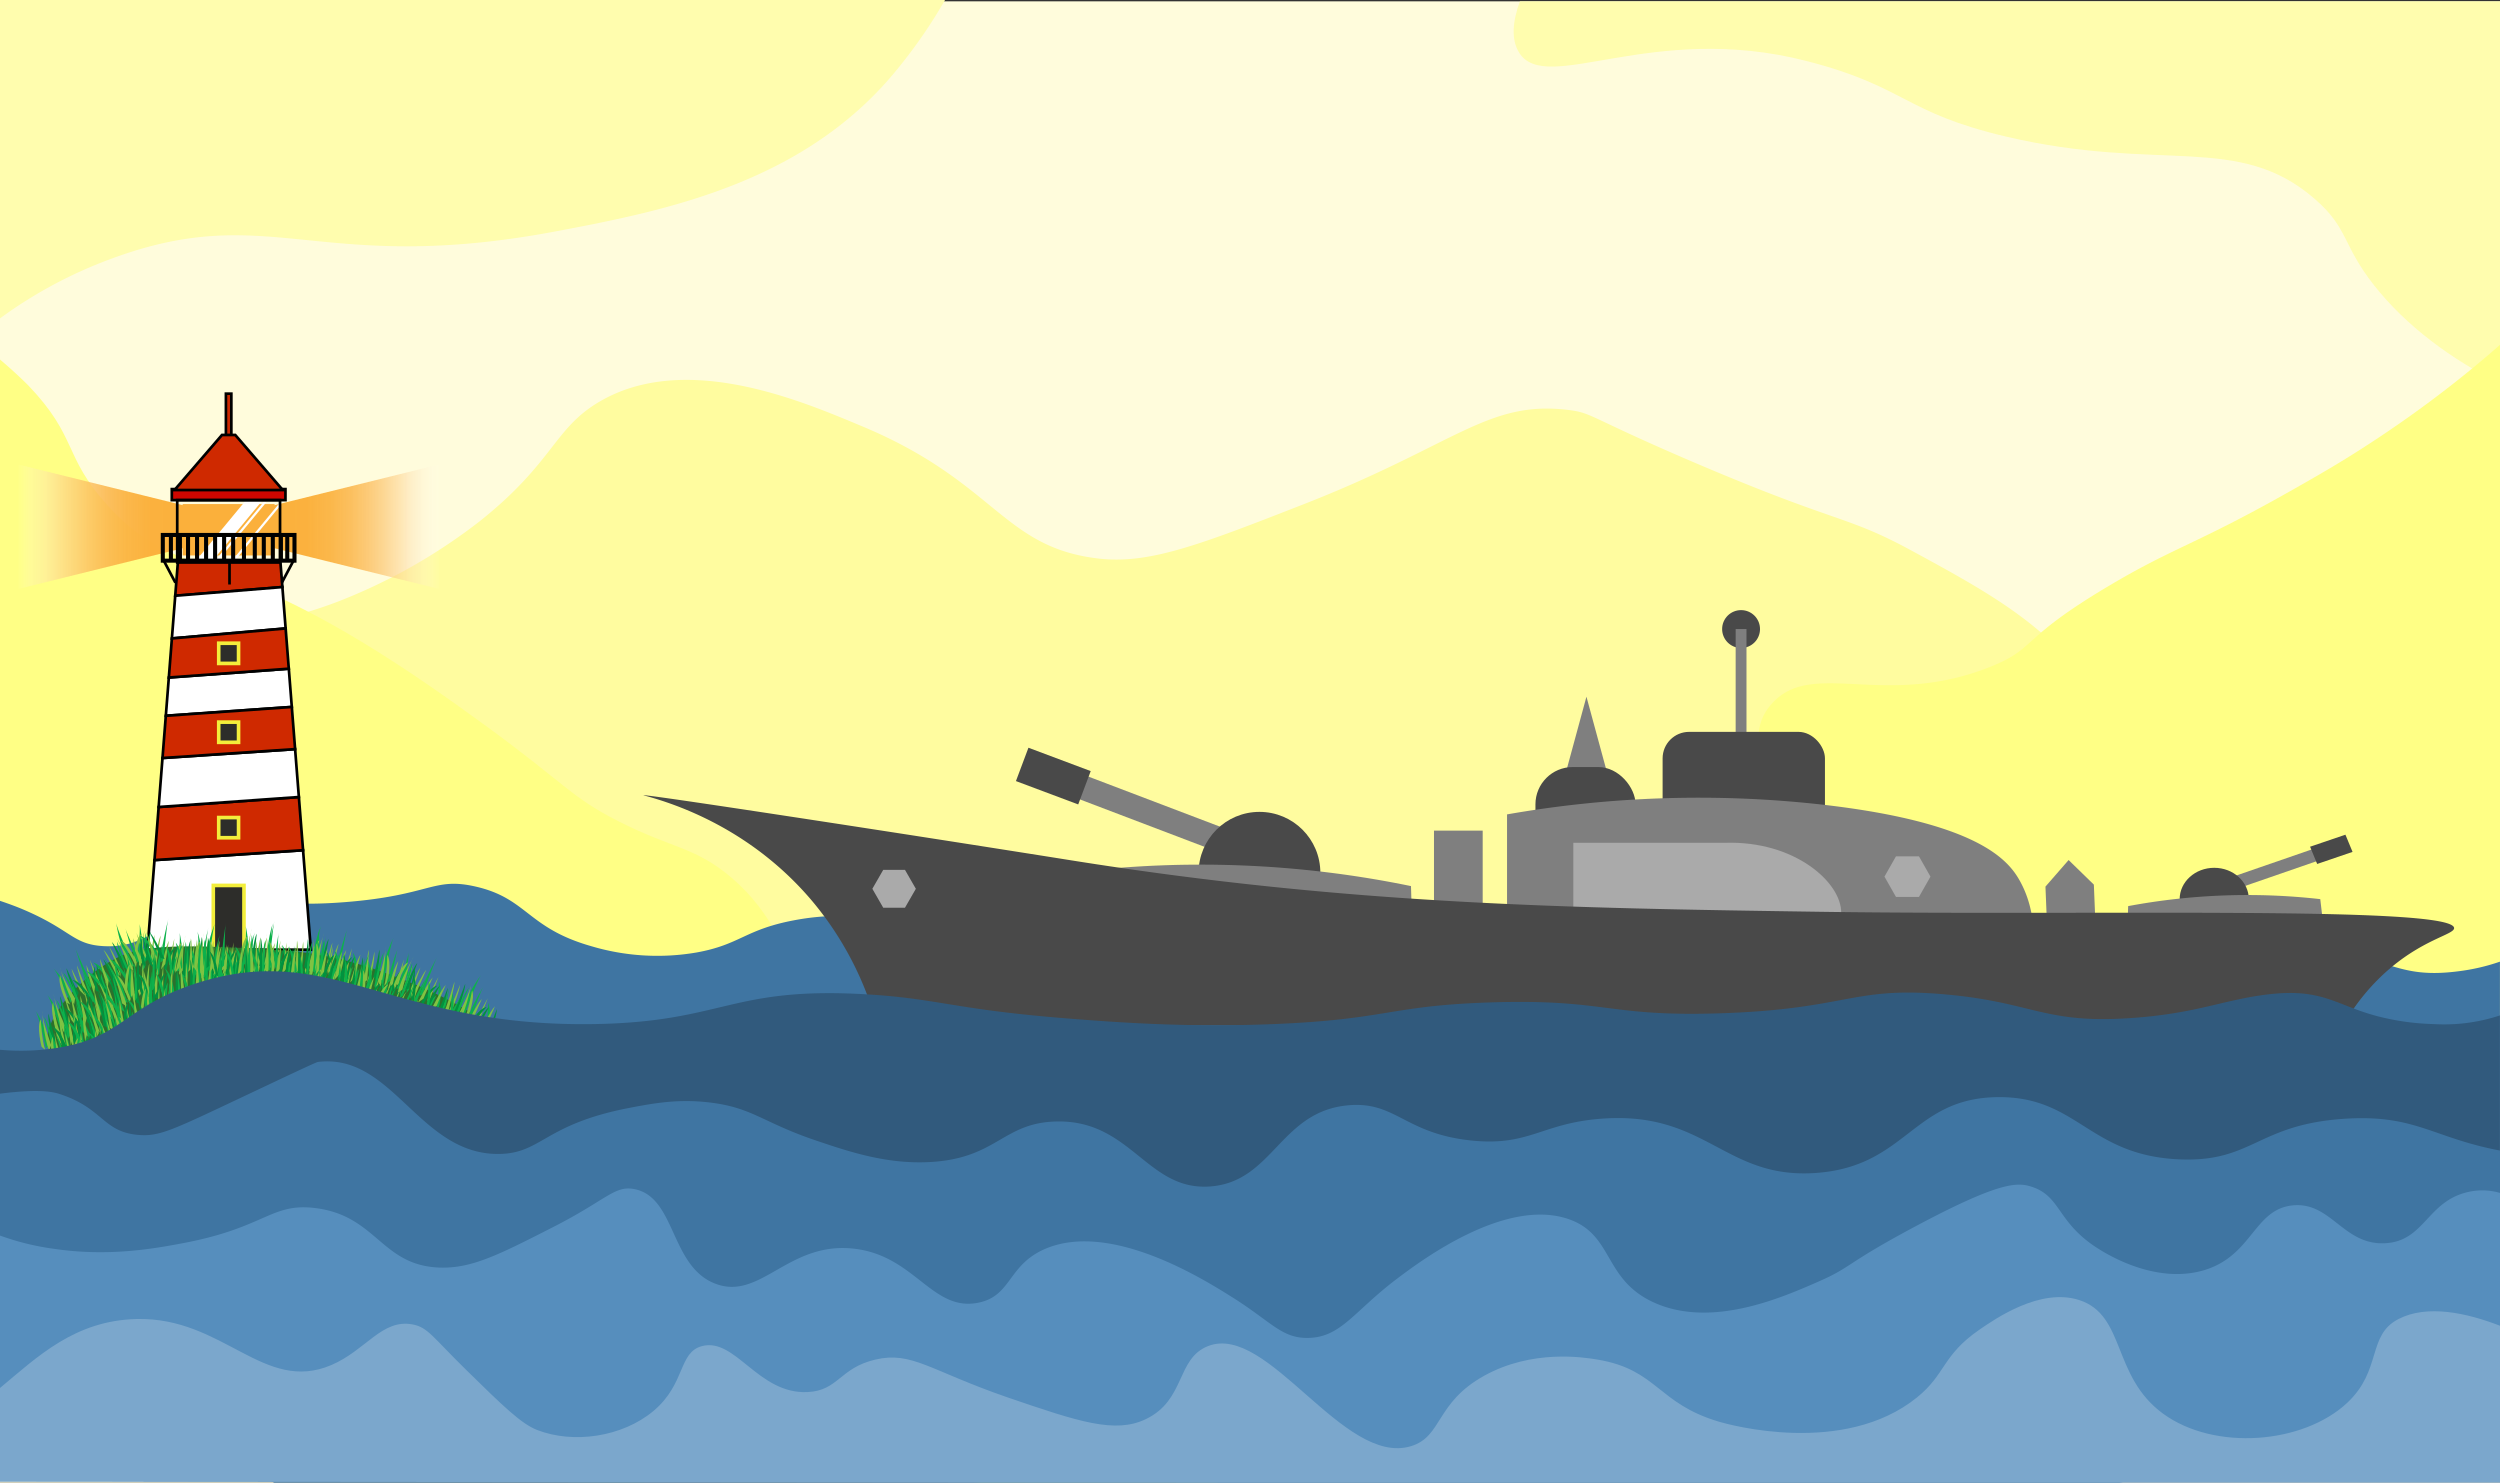 <svg xmlns="http://www.w3.org/2000/svg" xmlns:xlink="http://www.w3.org/1999/xlink" viewBox="0 0 924 548"><rect x="0" y="0" width="924" height="548" fill="#333333" stroke="none"/><defs><linearGradient id="a" x1="5.98" y1="194.67" x2="67.31" y2="194.67" gradientUnits="userSpaceOnUse"><stop offset="0" stop-color="#fff" stop-opacity="0"/><stop offset="0.01" stop-color="#fffefc" stop-opacity="0.01"/><stop offset="0.08" stop-color="#feeed4" stop-opacity="0.22"/><stop offset="0.17" stop-color="#fddfb0" stop-opacity="0.4"/><stop offset="0.25" stop-color="#fdd290" stop-opacity="0.56"/><stop offset="0.34" stop-color="#fcc876" stop-opacity="0.7"/><stop offset="0.44" stop-color="#fcbf60" stop-opacity="0.81"/><stop offset="0.54" stop-color="#fbb850" stop-opacity="0.89"/><stop offset="0.66" stop-color="#fbb444" stop-opacity="0.95"/><stop offset="0.8" stop-color="#fbb13d" stop-opacity="0.99"/><stop offset="1" stop-color="#fbb03b"/></linearGradient><linearGradient id="b" x1="639.98" y1="194.67" x2="701.31" y2="194.67" gradientTransform="matrix(-1, 0, 0, 1, 803, 0)" xlink:href="#a"/><linearGradient id="c" x1="67.5" y1="195.8" x2="101.5" y2="195.8" gradientUnits="userSpaceOnUse"><stop offset="0" stop-color="#fbb03b"/><stop offset="1" stop-color="#fbb03b"/></linearGradient><symbol id="d" viewBox="0 0 44.77 23.83"><path d="M30.51,17.44l1.52.93S31.68,3.63,32.62,0A49.46,49.46,0,0,0,30.51,17.44Z" style="fill:#0db14b"/><path d="M33.79,17.2,35,16.38s-.23-11.58.23-12.75C35.19,3.63,33.44,12.29,33.79,17.2Z" style="fill:#0db14b"/><path d="M23.52,22.54l-1.32-.82S22.46,10.13,21.94,9C21.94,9,23.91,17.63,23.52,22.54Z" style="fill:#0db14b"/><path d="M37.65,17.67l.82-.82.12-9.59S37.3,14.86,37.65,17.67Z" style="fill:#80c342"/><path d="M28.76,17.67s0-9.59-1.06-11.94c0,0,0,9-.35,10.77Z" style="fill:#01923e"/><path d="M44.77,21.55s0-9.59-1.06-11.93c0,0,0,9-.35,10.76Z" style="fill:#01923e"/><path d="M35.54,19.19s1.06-6.9,3.87-8.66c0,0-3,6.09-2.7,9.6Z" style="fill:#01923e"/><path d="M35.42,19.56s1.06-6.91,3.87-8.66c0,0-3,6.08-2.7,9.59Z" style="fill:#01923e"/><path d="M33.67,17.34S33.79,9,31.33,7C31.33,7,33,15,32.5,19Z" style="fill:#80c342"/><path d="M28.52,19.9s-.35-9.48,1.17-13.35c0,0-.58,12.76,0,15Z" style="fill:#0db14b"/><path d="M26.41,16s.12-6.55-.58-9.12c0,0-.12,9.94-.82,12.75Z" style="fill:#80c342"/><path d="M27.24,19.78s-.59-6.44-3.75-9.25c0,0,3.28,8.31,2.81,11Z" style="fill:#0db14b"/><path d="M43.12,18.08s-.58-6.44-3.74-9.25c0,0,3.28,8.31,2.81,11Z" style="fill:#0db14b"/><path d="M39.06,19.08a7.29,7.29,0,0,1,1.4-4.92s-.82,5.74-.35,7.61Z" style="fill:#0db14b"/><path d="M38.33,20.54s0-7.52,2.07-10.31c0,0-1.58,9.58-1.09,13.22Z" style="fill:#01923e"/><path d="M25.11,18.26S23.85,7.77,23.2,6.77c0,0,.83,10.93.31,13Z" style="fill:#80c342"/><path d="M34.33,19.81S35.18,11,36.4,8.41c0,0-.49,7.16-.49,9.1Z" style="fill:#80c342"/><path d="M40.52,20.29s.85-8.85,2.06-11.39c0,0-.49,7.15-.49,9.09Z" style="fill:#80c342"/><path d="M29.6,17.75S30.94,7.44,30,4c0,0,1.94,10.19,1,15.53Z" style="fill:#80c342"/><path d="M3.16,18l-1.52.76s.35-12-.59-15A33.66,33.66,0,0,1,3.16,18Z" style="fill:#0db14b"/><path d="M11.51,17.58l1.17-1S12.45,1.76,12.92.26C12.92.26,11.16,11.31,11.51,17.58Z" style="fill:#0db14b"/><path d="M10.16,22.92l1.31-.82s-.26-11.58.27-12.76C11.74,9.34,9.76,18,10.16,22.92Z" style="fill:#0db14b"/><path d="M15.37,18.05l.82-.82.12-9.6S15,15.24,15.37,18.05Z" style="fill:#80c342"/><path d="M4.91,18.05S4.91,8.46,6,6.12c0,0,0,9,.35,10.76Z" style="fill:#01923e"/><path d="M22.49,21.93s0-9.59-1-11.93c0,0,0,9-.35,10.76Z" style="fill:#01923e"/><path d="M13.27,19.57s1.05-6.9,3.86-8.66c0,0-3,6.09-2.69,9.6Z" style="fill:#01923e"/><path d="M0,17.72S-.11,9.41,2.34,7.42c0,0-1.64,8-1.17,11.94Z" style="fill:#80c342"/><path d="M5.15,20.28S5.5,10.79,4,6.93c0,0,.58,12.76,0,15Z" style="fill:#0db14b"/><path d="M7.26,16.35s-.12-6.55.59-9.13c0,0,.11,10,.81,12.76Z" style="fill:#80c342"/><path d="M20.85,18.46S20.26,12,17.1,9.21c0,0,3.28,8.31,2.81,11Z" style="fill:#0db14b"/><path d="M16.78,19.46a7.29,7.29,0,0,1,1.4-4.92s-.81,5.73-.35,7.61Z" style="fill:#0db14b"/><path d="M16.06,20.92s0-7.52,2.06-10.31c0,0-1.58,9.58-1.09,13.22Z" style="fill:#01923e"/><path d="M8.56,18.64S9.82,8.15,10.48,7.15c0,0-.84,10.93-.32,13Z" style="fill:#80c342"/><path d="M12.06,20.19s.85-8.86,2.06-11.4c0,0-.49,7.16-.49,9.09Z" style="fill:#80c342"/><path d="M18.24,20.68s.85-8.86,2.07-11.41c0,0-.49,7.16-.49,9.1Z" style="fill:#80c342"/><path d="M4.07,18.13S2.73,7.82,3.7,4.42c0,0-1.94,10.19-1,15.53Z" style="fill:#80c342"/><path d="M10.12,19.94s-1-6.91-3.86-8.66c0,0,3.05,6.08,2.69,9.59Z" style="fill:#01923e"/><path d="M16.83,20.16s-.58-6.44-3.74-9.25c0,0,3.28,8.31,2.81,11Z" style="fill:#0db14b"/></symbol></defs><title>ship-image</title><rect y="0.5" width="924" height="547.5" style="fill:#fffcdc"/><path d="M637.5,484.5c45.43-25.61,163.34-92.08,158-171-1.09-16.05-8-37.74-21-57-16.78-24.87-37.85-36.63-68-53-24.26-13.17-26.42-9.6-79-32-40.68-17.33-38.59-18.87-48-20-29.8-3.57-41.63,13-98,35-37.61,14.69-56.42,22-75,20-36.08-4-38.21-28.25-88-49-21.47-8.94-64.89-27.91-97-9-16.81,9.9-16.8,22.29-44,44a207.75,207.75,0,0,1-53,30c-51.64,19.57-78.45,1.3-92,15-25.79,26.08,18.88,143.9,108,221C213.1,521.3,298,542.21,362.62,548H448.4c1.85-.17,3.56-.34,5.1-.5C540.39,538.43,600.59,505.31,637.5,484.5Z" style="fill:#fffc9f"/><path d="M561.77.5c-2.66,7.15-3.4,14.06-.27,19,10,15.85,49-11.61,106,3,37.18,9.52,35.72,19,74,28,56.88,13.37,85.8-1.52,114,23,12.68,11,10,16.78,22,32,11.69,14.82,28.39,27.29,46.5,36.25V.5Z" style="fill:#fffdae"/><path d="M205.5,85.5c41.56-7.83,93.07-18.28,127-61A187,187,0,0,0,349.28,0H0V117.67A167.54,167.54,0,0,1,41.5,95.5C100.15,73.92,117.34,102.12,205.5,85.5Z" style="fill:#fffdae"/><path d="M88.5,543.5c46.51,13.49,96.71-31.28,139-69,22.4-20,78-69.6,66-114-1.45-5.35-7.8-23.07-23-36-13.66-11.62-21.78-10.71-42-21-17.88-9.1-19.47-13.82-50-36-9.65-7-26.93-19.56-46-31-53.88-32.32-70.18-24.62-93-50-16.17-18-10.76-24.92-29-44-1-1-4.85-4.86-10.5-9.63V431.74C34.7,471.13,43,530.3,88.5,543.5Z" style="fill:#ffff85"/><path d="M920.5,130.5a421.84,421.84,0,0,1-41,31c-12.77,8.53-22.57,14.1-33,20-35.12,19.87-42.6,20.51-67,35-33.8,20.07-26.44,23-44,30-39.56,15.77-66.1-3.48-81,14-9.13,10.69-.32,19.18-11,43-9.43,21.05-18.61,24.19-23,36-9.21,24.75,16.71,56.95,51,94,70.46,76.17,105.68,114.26,126,112,49.09-5.46,91.43-93.82,126.5-139V127.42C922.87,128.43,921.71,129.45,920.5,130.5Z" style="fill:#ffff85"/><path d="M908.5,359c-25.87,3.32-25.73-7.84-65-9.3-12.57-.47-17.62.49-52.81,0-14.17-.2-16.47-.33-18.32-.59-14.63-2-23.43-7.52-46.77-9.87-34.12-3.45-35.28,6.27-82.2,8.14-42.59,1.69-42.33-6.28-85.64-4.65-37.22,1.39-37.88,7.3-79.92,9.3-32,1.51-57.28-.69-75.36-2.33-42.73-3.87-48.69-8.64-75.35-10.46-12.3-.84-21.56-1.41-33.8.93-18.1,3.45-19.72,8.94-35.83,11.86a85.43,85.43,0,0,1-39-2.33c-23.83-6.8-23.53-17.74-43-22.09-15.49-3.45-16.34,3.33-48,5.82-30.29,2.38-30.69-3.73-48.14,1.16-20.92,5.86-24.78,15.89-40.86,15.11-11.84-.57-11.93-6.12-31-14-.9-.37-3.61-1.45-7.5-2.75V469.09c1.35,1.73,2.69,3.41,4,5,25.23,30.67,58.43,55,97.32,73.9h682c56.26-9.5,104.75-24.78,140.66-44V355.43A74.75,74.75,0,0,1,908.5,359Z" style="fill:#3f75a2"/><polygon points="53.11 183.14 6.5 171.61 6.5 194.67 6.5 217.73 53.11 206.2 67.83 202.56 67.83 186.78 53.11 183.14" style="fill:url(#a)"/><polygon points="115.89 183.14 162.5 171.61 162.5 194.67 162.5 217.73 115.89 206.2 101.17 202.56 101.17 186.78 115.89 183.14" style="fill:url(#b)"/><rect x="67.5" y="186.3" width="34" height="19" style="fill:url(#c)"/><polygon points="96.65 185.38 76.99 209.15 72.68 206.91 92.34 183.14 96.65 185.38" style="fill:#fff"/><polygon points="98.43 185.64 78.77 209.41 78.01 209.02 97.67 185.25 98.43 185.64" style="fill:#fff"/><polygon points="103.76 186.7 84.1 210.47 83.34 210.08 103.01 186.31 103.76 186.7" style="fill:#fff"/><rect x="63.5" y="180.77" width="42" height="4.07" style="fill:#cf0600;stroke:#000;stroke-miterlimit:10"/><rect x="83.5" y="145.5" width="2" height="15.6" style="fill:#cf2900;stroke:#000;stroke-miterlimit:10"/><polygon points="104.5 181.11 86.95 160.76 82.05 160.76 64.5 181.11 104.5 181.11" style="fill:#cf2900;stroke:#000;stroke-miterlimit:10"/><polygon points="103.63 207.56 65.76 207.56 64.77 220.19 104.37 216.97 103.63 207.56" style="fill:#cf2900;stroke:#000;stroke-miterlimit:10"/><polygon points="106.74 247.15 62.4 250.41 61.29 264.55 107.85 261.29 106.74 247.15" style="fill:#fff;stroke:#000;stroke-miterlimit:10"/><polygon points="104.37 216.97 64.77 220.19 63.59 235.21 63.53 235.97 105.57 232.27 104.37 216.97" style="fill:#fff;stroke:#000;stroke-miterlimit:10"/><polygon points="105.8 235.21 105.57 232.27 63.53 235.97 62.4 250.41 106.74 247.15 105.8 235.21" style="fill:#cf2900;stroke:#000;stroke-miterlimit:10"/><polygon points="57.1 317.89 54.5 351 114.89 351 112.01 314.24 57.1 317.89" style="fill:#fff;stroke:#000;stroke-miterlimit:10"/><polygon points="110.46 294.58 58.64 298.27 57.1 317.89 112.01 314.24 110.46 294.58" style="fill:#cf2900;stroke:#000;stroke-miterlimit:10"/><polygon points="109.07 276.87 60.06 280.16 58.64 298.27 110.46 294.58 109.07 276.87" style="fill:#fff;stroke:#000;stroke-miterlimit:10"/><polygon points="107.85 261.29 61.29 264.55 60.06 280.16 109.07 276.87 107.85 261.29" style="fill:#cf2900;stroke:#000;stroke-miterlimit:10"/><rect x="60.17" y="197.72" width="48.67" height="9.5" style="fill:none;stroke:#000;stroke-miterlimit:10;stroke-width:1.5px"/><line x1="63.17" y1="197.38" x2="63.17" y2="206.88" style="fill:none;stroke:#000;stroke-miterlimit:10;stroke-width:1.5px"/><line x1="69.5" y1="197.38" x2="69.5" y2="206.88" style="fill:none;stroke:#000;stroke-miterlimit:10;stroke-width:1.5px"/><line x1="66.5" y1="198.06" x2="66.5" y2="207.56" style="fill:none;stroke:#000;stroke-miterlimit:10;stroke-width:1.5px"/><line x1="72.83" y1="197.38" x2="72.83" y2="206.88" style="fill:none;stroke:#000;stroke-miterlimit:10;stroke-width:1.5px"/><line x1="76.17" y1="197.38" x2="76.17" y2="206.88" style="fill:none;stroke:#000;stroke-miterlimit:10;stroke-width:1.5px"/><line x1="79.5" y1="198.06" x2="79.5" y2="207.56" style="fill:none;stroke:#000;stroke-miterlimit:10;stroke-width:1.5px"/><line x1="82.83" y1="198.06" x2="82.83" y2="207.56" style="fill:none;stroke:#000;stroke-miterlimit:10;stroke-width:1.5px"/><line x1="90.17" y1="198.06" x2="90.17" y2="207.56" style="fill:none;stroke:#000;stroke-miterlimit:10;stroke-width:1.5px"/><line x1="94.17" y1="198.06" x2="94.17" y2="207.56" style="fill:none;stroke:#000;stroke-miterlimit:10;stroke-width:1.5px"/><line x1="97.5" y1="198.06" x2="97.5" y2="207.56" style="fill:none;stroke:#000;stroke-miterlimit:10;stroke-width:1.5px"/><line x1="100.83" y1="198.06" x2="100.83" y2="207.56" style="fill:none;stroke:#000;stroke-miterlimit:10;stroke-width:1.5px"/><line x1="106.17" y1="198.06" x2="106.17" y2="207.56" style="fill:none;stroke:#000;stroke-miterlimit:10;stroke-width:1.5px"/><line x1="103.83" y1="198.06" x2="103.83" y2="207.56" style="fill:none;stroke:#000;stroke-miterlimit:10;stroke-width:1.5px"/><line x1="86.17" y1="198.06" x2="86.17" y2="207.56" style="fill:none;stroke:#000;stroke-miterlimit:10;stroke-width:1.5px"/><line x1="60.17" y1="206.54" x2="64.83" y2="215.36" style="fill:none;stroke:#000;stroke-miterlimit:10"/><line x1="108.83" y1="206.54" x2="104.17" y2="215.36" style="fill:none;stroke:#000;stroke-miterlimit:10"/><line x1="84.83" y1="207.22" x2="84.83" y2="216.03" style="fill:none;stroke:#000;stroke-miterlimit:10"/><rect x="78.17" y="326.58" width="12.67" height="24.42" style="fill:#f3ee3b"/><rect x="79.5" y="327.94" width="10" height="23.06" style="fill:#2d2d2a"/><rect x="80.17" y="301.49" width="8.67" height="8.82" style="fill:#f3ee3b"/><rect x="81.5" y="302.85" width="6" height="6.1" style="fill:#2d2d2a"/><rect x="80.17" y="266.22" width="8.67" height="8.82" style="fill:#f3ee3b"/><rect x="81.5" y="267.58" width="6" height="6.1" style="fill:#2d2d2a"/><rect x="80.17" y="237.06" width="8.67" height="8.82" style="fill:#f3ee3b"/><rect x="81.5" y="238.42" width="6" height="6.1" style="fill:#2d2d2a"/><rect x="65.5" y="184.84" width="38" height="23.06" style="fill:none;stroke:#000;stroke-miterlimit:10"/><path d="M17.85,387.5c-3.2-9.55,11-26.12,25.18-33.41C48,351.54,55.2,349,80.78,350c22.72.93,34.27,1.39,49.61,5.71,22.42,6.3,57.13,22,55.53,31.78-.58,3.52-5.9,6.59-108.1,8.15C36.56,396.29,20.71,396.05,17.85,387.5Z" style="fill:#2c702c"/><use width="44.77" height="23.83" transform="matrix(0.86, 0.2, -0.18, 0.94, 117.43, 340.05)" xlink:href="#d"/><use width="44.77" height="23.83" transform="matrix(0.86, 0.2, -0.18, 0.94, 108.55, 345.76)" xlink:href="#d"/><use width="44.77" height="23.83" transform="matrix(0.81, 0.37, -0.33, 0.88, 151.4, 348.31)" xlink:href="#d"/><use width="44.77" height="23.83" transform="matrix(0.81, 0.37, -0.33, 0.88, 144, 356.46)" xlink:href="#d"/><use width="44.77" height="23.83" transform="matrix(0.82, 0.34, -0.3, 0.9, 119.68, 353.8)" xlink:href="#d"/><use width="44.77" height="23.83" transform="matrix(0.85, 0.22, -0.2, 0.93, 125.85, 362.52)" xlink:href="#d"/><use width="44.77" height="23.83" transform="matrix(0.87, 0.11, -0.1, 0.95, 99.89, 367.96)" xlink:href="#d"/><use width="44.77" height="23.83" transform="matrix(0.87, 0.11, -0.1, 0.95, 86.56, 354.92)" xlink:href="#d"/><use width="44.77" height="23.83" transform="matrix(0.87, 0.11, -0.1, 0.95, 90.27, 338.61)" xlink:href="#d"/><use width="44.77" height="23.83" transform="matrix(0.87, 0.11, -0.1, 0.95, 65.83, 341.06)" xlink:href="#d"/><use width="44.77" height="23.83" transform="matrix(0.87, 0.11, -0.1, 0.95, 51.03, 337.8)" xlink:href="#d"/><use width="44.77" height="23.83" transform="matrix(0.78, -0.43, 0.39, 0.86, 17.51, 355.17)" xlink:href="#d"/><use width="44.77" height="23.83" transform="matrix(0.82, -0.33, 0.3, 0.9, 15.49, 364.62)" xlink:href="#d"/><use width="44.77" height="23.83" transform="matrix(0.88, -0.01, 0.01, 0.96, 45.92, 349.33)" xlink:href="#d"/><use width="44.77" height="23.83" transform="matrix(0.88, -0.01, 0.01, 0.96, 51.85, 358.29)" xlink:href="#d"/><use width="44.77" height="23.83" transform="matrix(0.85, -0.24, 0.22, 0.93, 11.46, 370.38)" xlink:href="#d"/><use width="44.77" height="23.83" transform="matrix(0.85, -0.24, 0.22, 0.93, 15.9, 376.9)" xlink:href="#d"/><use width="44.77" height="23.83" transform="matrix(0.88, 0.02, -0.02, 0.96, 52.86, 365.08)" xlink:href="#d"/><use width="44.77" height="23.83" transform="matrix(0.88, 0.02, -0.02, 0.96, 26.95, 376.49)" xlink:href="#d"/><use width="44.77" height="23.83" transform="matrix(0.88, 0.02, -0.02, 0.96, 59.52, 377.3)" xlink:href="#d"/><use width="44.77" height="23.83" transform="matrix(0.88, 0.02, -0.02, 0.96, 74.33, 365.89)" xlink:href="#d"/><use width="44.77" height="23.83" transform="matrix(0.88, 0.02, -0.02, 0.96, 90.62, 375.67)" xlink:href="#d"/><use width="44.77" height="23.83" transform="matrix(0.88, 0.02, -0.02, 0.96, 124.67, 374.04)" xlink:href="#d"/><use width="44.77" height="23.83" transform="matrix(0.88, 0.02, -0.02, 0.96, 147.63, 373.23)" xlink:href="#d"/><use width="44.77" height="23.83" transform="matrix(0.88, 0.02, -0.02, 0.96, 72.11, 340.62)" xlink:href="#d"/><rect x="377.1" y="294.87" width="90" height="9" transform="translate(134.02 -130.52) rotate(20.83)" style="fill:#7f7f7f"/><circle cx="465.5" cy="322.57" r="22.5" style="fill:#494949"/><path d="M522.5,360.5l-77-10-49-28a383.92,383.92,0,0,1,125,5Q522,344,522.5,360.5Z" style="fill:#7f7f7f"/><rect x="530" y="307" width="18" height="68" style="fill:#7f7f7f"/><polygon points="586.35 257.5 578.2 287.5 594.5 287.5 586.35 257.5" style="fill:#7f7f7f"/><rect x="567.5" y="283.5" width="37" height="48" rx="13.78" style="fill:#494949"/><circle cx="643.5" cy="232.5" r="7" style="fill:#494949"/><rect x="641.5" y="232.5" width="4" height="44" style="fill:#7f7f7f"/><rect x="614.5" y="270.5" width="60" height="60" rx="9.79" style="fill:#494949"/><path d="M746.5,373H557V301a409.65,409.65,0,0,1,117.5-3.5c56.66,6.64,67.77,20.43,72,28C755.82,342.19,750.44,362.26,746.5,373Z" style="fill:#7f7f7f"/><path d="M637.5,361.5h-56v-50h56c26-.86,43.29,14.86,43,26C680.21,348.47,662.66,362.89,637.5,361.5Z" style="fill:#aaa"/><rect x="377.02" y="280.26" width="24.58" height="13.16" transform="translate(125.53 -118.45) rotate(20.56)" style="fill:#494949"/><polygon points="820.04 330.81 867.82 314.29 866.01 309.95 818.22 326.46 820.04 330.81" style="fill:#7f7f7f"/><ellipse cx="818.38" cy="332.35" rx="12.78" ry="11.61" style="fill:#494949"/><polygon points="756 327.69 764.56 317.87 773.89 326.96 774.66 345.89 766.1 355.72 756.77 346.62 756 327.69" style="fill:#7f7f7f"/><path d="M786,351.93l74.5,5.57-2.93-25.18a239.5,239.5,0,0,0-71,2.58Z" style="fill:#7f7f7f"/><polygon points="856.43 319.32 869.5 314.86 866.87 308.5 853.8 312.95 856.43 319.32" style="fill:#494949"/><path d="M881,360a79.23,79.23,0,0,0-15,19H324.16a120.42,120.42,0,0,0-24-46c-22.64-26.82-50.81-36-62.12-39-5.38-1.43,94.69,13.9,158,24,103,16.44,183.69,17.63,277,19,99.35,1.46,233.47-2.34,234,6C907.16,345.52,895,347.09,881,360Z" style="fill:#494949"/><polygon points="709.25 316.5 700.75 316.5 696.5 324 700.75 331.5 709.25 331.5 713.5 324 709.25 316.5" style="fill:#aaa"/><polygon points="334.48 321.5 326.44 321.5 322.42 328.5 326.44 335.49 334.48 335.49 338.5 328.5 334.48 321.5" style="fill:#aaa"/><path d="M899.5,378.5a92.16,92.16,0,0,1-20.91-2.94c-15.16-4-20.17-10.39-40.1-8.06-17.28,2-27.69,7.7-54.8,9-28.57,1.37-33.6-6.27-65.09-9-34.12-3-35.28,5.39-82.2,7-42.59,1.46-42.33-5.4-85.64-4-37.22,1.2-37.88,6.29-79.92,8-32,1.3-57.28-.59-75.36-2-42.73-3.33-48.69-7.44-75.35-9-50.18-2.94-52.57,10.21-100.48,11-75.34,1.24-97.59-31.16-147.29-15-26.88,8.74-27,20.39-52.52,24A87,87,0,0,1,0,388V485.1a640.6,640.6,0,0,1,95.34,62.4h678c11.84-.73,89.5-6.14,150.62-33.07V375.3A65.32,65.32,0,0,1,899.5,378.5Z" style="fill:#315a7d"/><path d="M866.5,413.5c-32.3,2.13-33.93,16.15-61,15-33.51-1.42-37.55-23.24-67-23-31.61.26-33.65,25.46-67,28-34.14,2.6-40.69-23.14-80-20-22,1.76-26.4,10.33-48,8-24.35-2.62-27.64-14.46-45-13-25.32,2.13-27.85,28.12-51,30-23.54,1.91-29.3-24.59-57-24-20,.42-21.95,13.73-47,15-15.93.81-29.66-3.83-42-8-19.58-6.62-23.28-12.08-39-14-11.78-1.44-20.92.25-30,2-31.36,6.05-32.25,16.78-48,17-29.6.41-39.3-37.4-67-34-.66.08-9.78,4.39-28,13-25.73,12.16-30.5,14.53-38,14-13.48-1-13.11-9.68-29-15-2.62-.88-7.34-2.18-22.5-.28v115A447,447,0,0,1,51.5,546.5l1.63,1H924V425.25C899,420.51,892.67,411.78,866.5,413.5Z" style="fill:#3f75a2"/><path d="M912.5,440.5c-15.5,3.33-16.25,18.27-31,19-15.42.77-19.85-15.31-34-14-14.49,1.34-14.93,18.68-33,24s-36.26-6.28-39-8c-15.51-9.77-13.55-19.53-25-23-5.21-1.58-12.08-1.52-43,15-25.38,13.56-23.11,14.78-35,20-14,6.17-39.8,17.47-61,8-19.15-8.56-14.88-25.27-32-31-23.39-7.83-54.55,15.63-63,22-16.18,12.18-20.77,21.78-33,22-9.79.17-13.48-5.87-28-15-10.54-6.63-44.81-28.18-69-18-14.13,5.95-12.47,17.54-25,20-17.07,3.36-23.35-17.51-46-20-24.2-2.66-34.35,19.25-51,13-16.89-6.35-14.57-31.95-30-35-7.35-1.45-10.2,3.9-30,14-20.14,10.27-30.21,15.4-42,15-21.67-.74-23.2-19.19-46-22-16.43-2-18.27,7.23-49,13-10.22,1.92-27.39,5.14-48,2A95.6,95.6,0,0,1,0,456.66V547.5H924V440.91A23.17,23.17,0,0,0,912.5,440.5Z" style="fill:#568ebd"/><path d="M924,490c-12.37-4.79-26.93-7.94-37.5-2.49-11.71,6-6,18.84-19,31-16.29,15.23-49,17.85-68,4s-13.77-36.41-31-42c-14.4-4.67-31,6.88-37,11-13.75,9.53-12.27,16.34-23,25-27.13,21.89-69.59,10-73,9-23.06-6.79-22.76-19.24-45-23-5.33-.9-24.29-3.85-42,6-18,10-15.34,22.46-27,26-25,7.58-52.89-45.69-75-37-11.82,4.65-8.22,19.89-23,27-11.35,5.46-24.72,1-51-8-29-10-35.44-17.19-49-14-13.2,3.1-13.62,11.46-25,12-18.27.87-26.6-20.22-39-17-8.82,2.29-6,13.92-18,24-11.45,9.59-29.53,12.25-43,7-5.88-2.29-12.59-8.86-26-22-12.72-12.46-14.36-15.94-20-17-11.33-2.14-17.21,9.52-30,15-25,10.7-39.89-17.77-72-17C27.63,488.05,13.89,501.44,0,513V547.6l456,.4H924Z" style="fill:#7ba7cc"/></svg>